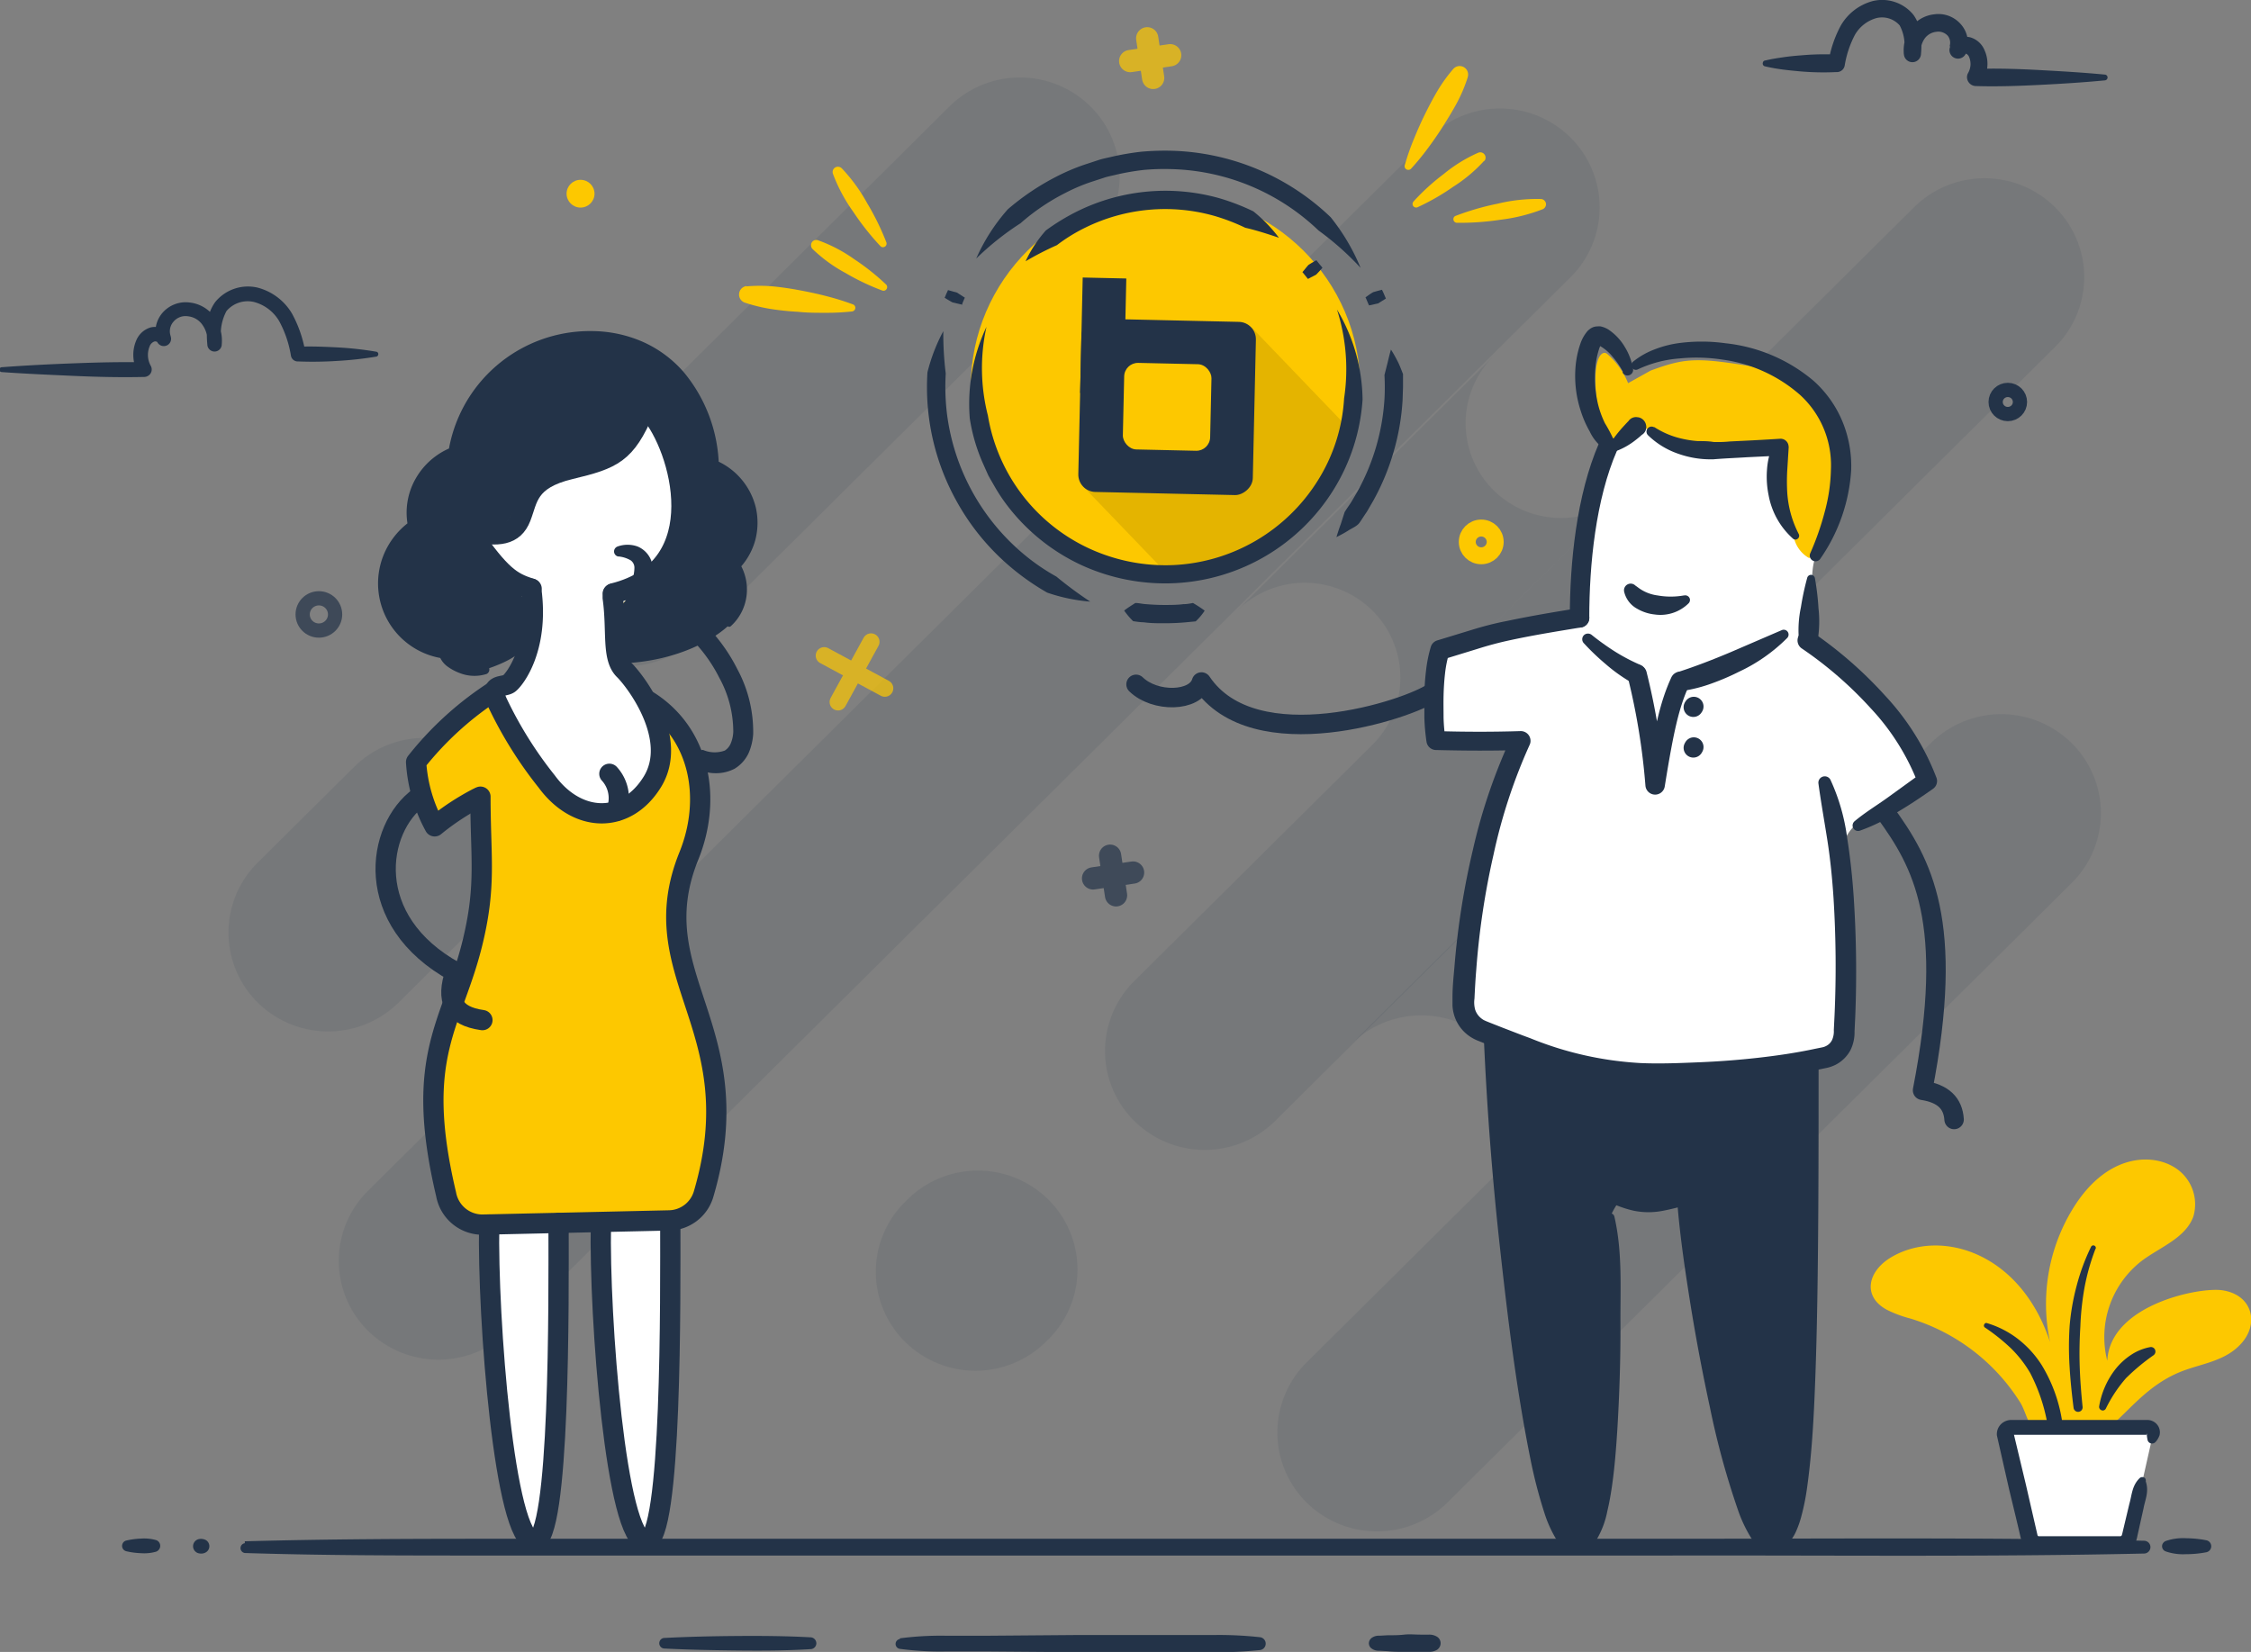 <svg xmlns="http://www.w3.org/2000/svg" viewBox="0 0 249.82 183.36"><rect x="0" y="0" width="249.82" height="183.36" fill="#808080" stroke="none"/><defs><style>.cls-1,.cls-3{fill:#233348;}.cls-1,.cls-16{opacity:0.1;}.cls-2{fill:#fdc800;}.cls-13,.cls-4{fill:#fff;}.cls-5{opacity:0.7;}.cls-10,.cls-12,.cls-14,.cls-15,.cls-17,.cls-6,.cls-7,.cls-8,.cls-9{fill:none;}.cls-13,.cls-14,.cls-15,.cls-6,.cls-8,.cls-9{stroke:#233348;}.cls-10,.cls-12,.cls-13,.cls-14,.cls-15,.cls-6,.cls-7,.cls-8,.cls-9{stroke-linecap:round;stroke-linejoin:round;}.cls-6,.cls-7{stroke-width:2.47px;}.cls-10,.cls-7{stroke:#fdc800;}.cls-8,.cls-9{stroke-width:1.58px;}.cls-9{opacity:0.7;}.cls-10{stroke-width:1.88px;}.cls-11{fill:#e5eefd;}.cls-12{stroke:#717791;stroke-width:1.13px;}.cls-13,.cls-14{stroke-width:2.25px;}.cls-15{stroke-width:2.16px;}</style></defs><title>Asset 19</title><g id="Layer_2" data-name="Layer 2"><g id="Layer_1-2" data-name="Layer 1"><path class="cls-1" d="M145,151.24l69.28-68.75a11.11,11.11,0,0,1,15.64,0h0a10.91,10.91,0,0,1,0,15.52l-69.27,68.76a11.14,11.14,0,0,1-15.65,0h0A10.94,10.94,0,0,1,145,151.24Z"/><path class="cls-1" d="M28.6,95.75,39.31,85.12a11.11,11.11,0,0,1,15.64,0h0a10.91,10.91,0,0,1,0,15.52L44.24,111.28a11.13,11.13,0,0,1-15.64,0h0A10.92,10.92,0,0,1,28.6,95.75Z"/><path class="cls-1" d="M149.92,115.93,181.58,84.5a10.91,10.91,0,0,0,0,15.52,11.12,11.12,0,0,0,15.64,0l-31.66,31.42a10.92,10.92,0,0,0,0-15.52A11.1,11.1,0,0,0,149.92,115.93Z"/><path class="cls-1" d="M137.3,67.77l28.46-28.24a10.49,10.49,0,0,0,0,14.89,10.68,10.68,0,0,0,15,0L152.31,82.67a10.49,10.49,0,0,0,0-14.9A10.67,10.67,0,0,0,137.3,67.77Z"/><path class="cls-1" d="M125.88,108.9,212.43,23a11.11,11.11,0,0,1,15.64,0h0a10.91,10.91,0,0,1,0,15.52l-86.55,85.9a11.11,11.11,0,0,1-15.64,0h0A10.91,10.91,0,0,1,125.88,108.9Z"/><path class="cls-1" d="M40.84,132.18,158.65,15.26a11.11,11.11,0,0,1,15.64,0h0a10.91,10.91,0,0,1,0,15.52L56.48,147.71a11.13,11.13,0,0,1-15.64,0h0A10.92,10.92,0,0,1,40.84,132.18Z"/><path class="cls-1" d="M61.66,55.21l43.72-43.4a11.13,11.13,0,0,1,15.64,0h0a10.92,10.92,0,0,1,0,15.53L77.3,70.73a11.11,11.11,0,0,1-15.64,0h0A10.91,10.91,0,0,1,61.66,55.21Z"/><path class="cls-1" d="M100.44,133.41l.26-.26a11.12,11.12,0,0,1,15.65,0h0a10.93,10.93,0,0,1,0,15.52l-.27.26a11.11,11.11,0,0,1-15.64,0h0A10.91,10.91,0,0,1,100.44,133.41Z"/><path class="cls-2" d="M212,146.35a13.31,13.31,0,0,1-2.56-.95c-2.79-1.48-2.19-4.32.52-5.89,5.43-3.15,14.27-.55,17.56,9.46A20.22,20.22,0,0,1,230,134.24c3.64-6,8.48-6.23,11.06-4.82a4.81,4.81,0,0,1,2.36,5.62c-.87,2.37-3.63,3.36-5.67,4.87a10.69,10.69,0,0,0-3.88,11.14c.3-6.23,10.22-8.22,12.78-7.83,3.36.5,4.14,3.76,2,6-1.67,1.79-4.06,2.1-6.24,2.89-5.74,2.09-7.49,7.43-12.11,8.26a5,5,0,0,1-4.48-1.5c-.77-.87-1-2.12-1.55-3.1A21.91,21.91,0,0,0,212,146.35Z"/><path class="cls-3" d="M232.56,138.62a24.33,24.33,0,0,0-1.21,4.26,30.84,30.84,0,0,0-.47,4.39c-.09,1.47-.12,2.95-.07,4.43s.17,3,.32,4.46a.5.5,0,0,1-.45.55.51.51,0,0,1-.55-.44c-.19-1.49-.35-3-.44-4.51a34.84,34.84,0,0,1,0-4.57,25.5,25.5,0,0,1,.79-4.51,23.25,23.25,0,0,1,1.59-4.29.28.28,0,0,1,.51.23Z"/><path class="cls-3" d="M220.48,146.85a10.59,10.59,0,0,1,3.46,1.76,11.35,11.35,0,0,1,2.67,2.94A16.83,16.83,0,0,1,229,159a.81.81,0,0,1-.71.89.83.83,0,0,1-.89-.68v0a19.78,19.78,0,0,0-2.09-6.82,13.13,13.13,0,0,0-2.17-2.77,22.18,22.18,0,0,0-2.85-2.27.25.25,0,0,1-.07-.35A.24.24,0,0,1,220.48,146.85Z"/><path class="cls-3" d="M239,150.43a23.34,23.34,0,0,0-3.05,2.54,15.39,15.39,0,0,0-2.24,3.38.38.38,0,0,1-.53.16.39.39,0,0,1-.21-.42,9.17,9.17,0,0,1,1.81-4.12,7.5,7.5,0,0,1,1.71-1.57,5.8,5.8,0,0,1,2.11-.87.5.5,0,0,1,.41.89Z"/><path class="cls-4" d="M237.78,164.35l-1.49,6.38a1.11,1.11,0,0,1-1.08.85h-9a1.12,1.12,0,0,1-1.08-.85l-2.65-11.37a.67.67,0,0,1,.65-.82h15.12a.68.68,0,0,1,.66.82l-.16.68"/><path class="cls-3" d="M238.14,164.44c.39,1.13-.08,2.05-.25,3l-.67,3a4.24,4.24,0,0,1-.27.92,1.87,1.87,0,0,1-.94.9,2,2,0,0,1-.64.17h-1.2l-3,0h-4.93a1.89,1.89,0,0,1-.67-.12,2,2,0,0,1-1.27-1.46l-.09-.37-.17-.74-.35-1.47-.71-2.94-1.36-6a1.56,1.56,0,0,1,.78-1.5,1.68,1.68,0,0,1,.81-.22h1.89l3,0,6.05,0h4.18a1.44,1.44,0,0,1,.78.25,1.35,1.35,0,0,1,.56,1.45,2.17,2.17,0,0,1-.43.73.52.52,0,0,1-.72.08.53.53,0,0,1-.17-.25v0a4,4,0,0,1-.1-.74.08.08,0,0,0,0,.13.1.1,0,0,0,.08,0h-1.12l-3,0-6.05,0h-4.91a.65.65,0,0,0,.1,0,.24.24,0,0,0,.11-.23l1.38,5.77,1.29,5.62a.22.22,0,0,0,.11.1h1.94l3,0h4.08l.09,0c.14-.09.12,0,.27-.66l.7-2.94c.29-1,.28-2,1.13-2.84a.44.44,0,0,1,.62,0A.54.54,0,0,1,238.14,164.44Z"/><g class="cls-5"><line class="cls-6" x1="123.2" y1="94.98" x2="123.86" y2="99.38"/><line class="cls-6" x1="125.75" y1="96.85" x2="121.31" y2="97.5"/></g><g class="cls-5"><line class="cls-7" x1="127.32" y1="4.25" x2="127.98" y2="8.65"/><line class="cls-7" x1="129.87" y1="6.13" x2="125.43" y2="6.78"/></g><ellipse class="cls-8" cx="222.83" cy="44.62" rx="1.35" ry="1.34"/><ellipse class="cls-9" cx="35.39" cy="68.2" rx="1.8" ry="1.79"/><g class="cls-5"><line class="cls-10" x1="96.67" y1="71.24" x2="93.01" y2="77.92"/><line class="cls-10" x1="98.2" y1="76.4" x2="91.47" y2="72.77"/></g><ellipse class="cls-10" cx="164.39" cy="60.15" rx="1.55" ry="1.54"/><ellipse class="cls-2" cx="64.43" cy="21.5" rx="1.55" ry="1.54"/><path class="cls-3" d="M195.94,6.71c.65-.16,1.31-.26,2-.36s1.31-.16,2-.21a28.65,28.65,0,0,1,3.93-.08l-.93.75h0a12.77,12.77,0,0,1,1.37-4A5.83,5.83,0,0,1,207.87.11a4.47,4.47,0,0,1,4.48,1.53,4.55,4.55,0,0,1,.84,2.28,10.71,10.71,0,0,1,0,2.13.95.95,0,0,1-1.89,0A4.34,4.34,0,0,1,212,3.17a3.73,3.73,0,0,1,2.66-1.58,3.3,3.3,0,0,1,3,1.15,3.12,3.12,0,0,1,.5,3.23.95.95,0,0,1-1.74-.76h0a1.83,1.83,0,0,1,1-1,2.24,2.24,0,0,1,1.23-.07,2.45,2.45,0,0,1,1.6,1.44,3.64,3.64,0,0,1,.31,1.79,3.9,3.9,0,0,1-.51,1.71h0l-.82-1.43c2.4-.08,4.8,0,7.19.13s4.8.27,7.19.5a.32.32,0,0,1,.29.35.33.33,0,0,1-.29.29c-2.39.23-4.79.38-7.19.5s-4.79.21-7.19.13h0a1,1,0,0,1-.93-1,.93.93,0,0,1,.12-.44h0a2.1,2.1,0,0,0,.27-.89,2,2,0,0,0-.15-.88.66.66,0,0,0-.32-.37.25.25,0,0,0-.12,0s0,0,0-.07l-1.73-.77A1.25,1.25,0,0,0,216.19,4a1.4,1.4,0,0,0-1.29-.47,1.83,1.83,0,0,0-1.32.78,2.55,2.55,0,0,0-.42,1.62h-1.89a4.58,4.58,0,0,0-.44-3.11A2.61,2.61,0,0,0,208.28,2a4,4,0,0,0-2.42,1.87,11.17,11.17,0,0,0-1.13,3.39h0a.88.88,0,0,1-.81.74h-.12a30.33,30.33,0,0,1-3.93-.07c-.65-.06-1.31-.12-2-.21s-1.32-.2-2-.36a.31.31,0,0,1-.23-.38A.3.3,0,0,1,195.94,6.71Z"/><line class="cls-11" x1="99.87" y1="182.4" x2="139.9" y2="182.4"/><path class="cls-3" d="M99.87,181.85a34.94,34.94,0,0,1,5-.29l5,0,10-.08h15a42,42,0,0,1,5,.25.72.72,0,0,1,0,1.42,44.16,44.16,0,0,1-5,.24h-15l-10-.08-5,0a33.55,33.55,0,0,1-5-.29.55.55,0,0,1,0-1.09Z"/><line class="cls-11" x1="152.17" y1="182.4" x2="159.51" y2="182.4"/><path class="cls-3" d="M152.17,181.85a1.34,1.34,0,0,1,.92-.29l.91-.05c.62,0,1.23,0,1.84-.07s1.22,0,1.83,0h.92a1.6,1.6,0,0,1,.92.25.85.85,0,0,1,.22,1.19,1,1,0,0,1-.22.23,1.67,1.67,0,0,1-.92.24h-.92c-.61,0-1.22,0-1.83,0s-1.22,0-1.84-.07l-.91-.05a1.34,1.34,0,0,1-.92-.29.71.71,0,0,1-.08-1Z"/><line class="cls-11" x1="73.68" y1="182.4" x2="89.99" y2="182.4"/><path class="cls-3" d="M73.68,181.81c2.72-.14,5.44-.2,8.16-.22s5.43,0,8.15.15a.67.67,0,0,1,.61.7.66.66,0,0,1-.61.61c-2.72.17-5.44.18-8.15.15s-5.44-.08-8.16-.22a.59.59,0,0,1,0-1.17Z"/><path class="cls-3" d="M41.78,39.58a40.09,40.09,0,0,1-4.33.48,41.74,41.74,0,0,1-4.33.06H33a.77.77,0,0,1-.71-.63h0a12.16,12.16,0,0,0-1.28-3.8,4.6,4.6,0,0,0-2.82-2.17,3.08,3.08,0,0,0-3.05,1,5.35,5.35,0,0,0-.53,3.59h-1.6a3,3,0,0,0-.51-2,2.23,2.23,0,0,0-1.62-1,1.75,1.75,0,0,0-1.63.6,1.61,1.61,0,0,0-.3,1.62l-1.47.65a.41.41,0,0,0-.36-.07.9.9,0,0,0-.52.55,2.49,2.49,0,0,0,.14,2.16h0a.82.82,0,0,1-.33,1.11.83.83,0,0,1-.37.11c-2.64.06-5.28,0-7.92-.12s-5.28-.23-7.92-.42a.27.27,0,0,1,0-.54c2.64-.2,5.28-.33,7.92-.43s5.28-.17,7.92-.11l-.7,1.21h0a4.09,4.09,0,0,1-.22-3.64,2.5,2.5,0,0,1,1.61-1.45,2.18,2.18,0,0,1,1.21.07,1.79,1.79,0,0,1,1,.92h0a.81.81,0,0,1-1.48.65h0A3.23,3.23,0,0,1,18,34.76a3.41,3.41,0,0,1,3.06-1.18,3.89,3.89,0,0,1,2.76,1.64,4.53,4.53,0,0,1,.79,3,.8.8,0,0,1-1.6,0,11.7,11.7,0,0,1,0-2.3,4.76,4.76,0,0,1,.88-2.4,4.69,4.69,0,0,1,4.68-1.6,6.27,6.27,0,0,1,3.85,2.91,13.67,13.67,0,0,1,1.47,4.29h0l-.78-.63c1.44-.07,2.88,0,4.33.07a37.72,37.72,0,0,1,4.33.48.26.26,0,0,1,.21.31A.27.27,0,0,1,41.78,39.58Z"/><line class="cls-11" x1="240.35" y1="171.63" x2="244.89" y2="171.63"/><path class="cls-3" d="M240.35,171.05a5.92,5.92,0,0,1,2.27-.31,12.57,12.57,0,0,1,2.27.23.68.68,0,0,1,0,1.32,11.72,11.72,0,0,1-2.27.22,5.92,5.92,0,0,1-2.27-.31.61.61,0,0,1-.36-.79A.67.67,0,0,1,240.35,171.05Z"/><line class="cls-11" x1="27.17" y1="171.63" x2="237.97" y2="171.63"/><path class="cls-3" d="M27.17,171.08c8.79-.24,17.57-.28,26.35-.28l26.35,0,52.7,0,52.7,0c17.56,0,35.13-.17,52.69.22a.71.71,0,0,1,.7.72.72.72,0,0,1-.7.7c-17.56.39-35.13.18-52.69.22l-52.7,0-52.7,0-26.35,0c-8.78,0-17.56,0-26.35-.28a.55.55,0,0,1,0-1.09Z"/><line class="cls-11" x1="22.16" y1="171.63" x2="22.82" y2="171.63"/><path class="cls-3" d="M22.16,170.82a1.19,1.19,0,0,1,.66.11.79.79,0,0,1,.32,1.07.76.76,0,0,1-.32.32,1,1,0,0,1-.66.11.81.81,0,0,1-.73-.88A.82.82,0,0,1,22.16,170.82Z"/><line class="cls-11" x1="13.99" y1="171.63" x2="17.29" y2="171.63"/><path class="cls-3" d="M14,171a8.49,8.49,0,0,1,1.65-.22,4.88,4.88,0,0,1,1.65.16.67.67,0,0,1,.45.85.7.7,0,0,1-.45.45,4.88,4.88,0,0,1-1.65.16,8.49,8.49,0,0,1-1.65-.22.61.61,0,0,1-.43-.74A.6.6,0,0,1,14,171Z"/><path class="cls-3" d="M81.57,62.74a5,5,0,0,1,.94,2.93A5.09,5.09,0,0,1,81,69.29c-1.39,1.4-5.59,4.19-12.39,4.36l-.08,0a6.94,6.94,0,0,0-.32-2.5c-.37-1.32-.84-2.73-.37-4,.51-1.45,2-2.28,3.23-3.23a11.71,11.71,0,0,0,.1-18.45A9.12,9.12,0,0,1,66,50.66c-2.33.9-5.19.94-6.86,2.79-1.08,1.2-1.42,2.9-2.48,4.11A4.53,4.53,0,0,1,52,58.83c.27,1.67,1.63,3,2.94,4.05s2.72,2.26,3.2,3.9a7.86,7.86,0,0,1,.25,1.54c.1,1.23.21,2.46.32,3.68v.07l-.6-.1c-.91,1.17-3.18,2-4.22,2.33-2,.71-4.47-.92-4.6-1.87a7.7,7.7,0,0,1-3.2-14,7.18,7.18,0,0,1-.13-1.31,6.83,6.83,0,0,1,4.86-6.54A14.85,14.85,0,0,1,65.55,37.66c8,0,13,6.25,13.36,14.09a6.81,6.81,0,0,1,4.48,6.38A6.73,6.73,0,0,1,81.57,62.74Z"/><path class="cls-12" d="M58.34,65.1c-2.2-.66-3.4-1.52-6.58-6"/><path class="cls-12" d="M71.72,45.33c3.4,3.88,7.37,17.5-4.12,20.33"/><path class="cls-3" d="M80.81,69.1a4.79,4.79,0,0,0,1.24-3,4.61,4.61,0,0,0-1-3h0a.59.59,0,0,1,0-.75h0a6.22,6.22,0,0,0,1.4-2.66,6.09,6.09,0,0,0,0-3,6.17,6.17,0,0,0-3.88-4.2h0a.84.84,0,0,1-.51-.72,15.14,15.14,0,0,0-3.58-9.31,11.6,11.6,0,0,0-8.87-3.84,14,14,0,0,0-9.18,3.46,13.7,13.7,0,0,0-4.56,8.61h0v.08a1.05,1.05,0,0,1-.78.85,5.87,5.87,0,0,0-4.25,6.62h0v0a.78.78,0,0,1-.35.8,7.1,7.1,0,0,0-2.61,3.17A6.94,6.94,0,0,0,45.61,70a7.24,7.24,0,0,0,3.75,1.85h0l.15,0a.48.48,0,0,1,.38.5,1.61,1.61,0,0,0,.54.67,4.09,4.09,0,0,0,1,.6,3.36,3.36,0,0,0,2.24.19h0a.53.53,0,0,1,.33,1,4.46,4.46,0,0,1-3-.11A5.58,5.58,0,0,1,49.69,74a2.54,2.54,0,0,1-1-1.44l.53.53h0a8.41,8.41,0,0,1-6.69-11.38,8.59,8.59,0,0,1,3.13-3.94l-.34.83h0a7.61,7.61,0,0,1,.82-5.49,7.94,7.94,0,0,1,4.37-3.59l-.79.94h0a15.9,15.9,0,0,1,16-13.71,14.23,14.23,0,0,1,5.59,1.18,13,13,0,0,1,4.6,3.41,16.88,16.88,0,0,1,3.87,10.42L79.19,51h0a7.65,7.65,0,0,1,4.7,5.37A7.63,7.63,0,0,1,83.81,60,7.45,7.45,0,0,1,82,63.15l0-.76h0a5.62,5.62,0,0,1,.85,3.77,5.44,5.44,0,0,1-1.73,3.33.27.27,0,0,1-.39,0A.27.27,0,0,1,80.81,69.1Z"/><path class="cls-2" d="M78,133.13c-2,2.32-5.4,2.68-8.47,2.89l-9.37.62c-2.26.15-4.61.28-6.66-.64-3.36-1.5-5-5.41-5.29-9.06-.57-6.4,1.75-12.66,3.56-18.83s3.15-13,.7-18.91C52.2,91,49.56,91.74,48,90.67s-2-3.14-1.76-5a9.77,9.77,0,0,1,5.45-7.55c2.79-1.31,5.53-2.91,7.11-5.7,1.37-2.42,1.23-5.91-1.05-7.51-1.43-1-3.57-1.24-4.29-2.83-.48-1-.81-2.74.35-2.68,1.83.09,2.66-1.49,3.11-2.57,1.57-3.72,7-4.41,10.85-6.38,2.18-1.12,2.75-3.43,4.43-5a12.94,12.94,0,0,1,1.18,16.84c-1.89,2.39-4.75,4.27-5.38,7.24a7.37,7.37,0,0,0,2.12,6.35,16.47,16.47,0,0,0,4.62,3.27A5.4,5.4,0,0,0,75.3,82c.48,1,1.28,1.79,1.72,2.78a4.3,4.3,0,0,1,.3.92,1.72,1.72,0,0,1,.46-.32c-.09.5-.19,1-.28,1.49,0,.33,0,.65.06,1l0,1a1.92,1.92,0,0,1-.37-.44,62.07,62.07,0,0,0-1.37,13.35c.24,8,3.07,15.76,3.77,23.75C79.85,128.1,79.75,131.09,78,133.13Z"/><path class="cls-4" d="M52.8,58.76a3.37,3.37,0,0,0,.67,2.53c.93,1.16,2.51,1.61,3.64,2.59A6,6,0,0,1,59,68.63a10.93,10.93,0,0,1-1.58,5c-.86,1.51-2,3.07-1.8,4.8a6.73,6.73,0,0,0,1.37,3c1.15,1.68,2.38,3.29,3.68,4.85,1.43,1.71,3.1,3.43,5.29,3.92a6.44,6.44,0,0,0,6.61-3A8.27,8.27,0,0,0,73,79.89c-.89-2.2-2.55-4-3.68-6.09s-1.67-4.82-.27-6.74A11.82,11.82,0,0,1,71.48,65a13.06,13.06,0,0,0,4.68-8.08,12.92,12.92,0,0,0-2-9.11,3.65,3.65,0,0,0-2.6-1.9c-1,0-1,1.67-1.57,2.4s-1.28,1.26-1.93,2C65.53,52.92,60,52,58,55.06a27.84,27.84,0,0,1-1.5,2.6,3.58,3.58,0,0,1-3.93,1"/><path class="cls-13" d="M54.29,135.92c-.21,10.27,1.7,35.16,5,35.16,2.89,0,2.71-26.75,2.7-35.33"/><path class="cls-13" d="M66.69,135.87c-.22,10.25,1.69,35.21,5,35.21,2.91,0,2.7-27.22,2.7-35.56"/><path class="cls-14" d="M68,65.91c0,.14,0,.29,0,.44.51,3.63-.13,6.63,1.26,8s6.06,7.64,3.16,12.4-8.33,4.64-11.74,0a44.81,44.81,0,0,1-5.42-8.64c-1.14-2.38.63-1.75,1.26-2.25S59.76,72,59,65.72c0-.12,0-.24,0-.37"/><path class="cls-14" d="M53.32,88.43c0,6.64.66,9.71-.81,15.91-2.2,9.32-6.7,12.6-3,28.22a4.1,4.1,0,0,0,4,3.37l20.85-.47a4.07,4.07,0,0,0,3.75-3c5.4-18.43-7.1-24.09-1.64-37.5C79,88.66,77.72,81.49,72,77.84"/><path class="cls-14" d="M67.63,85.89A4,4,0,0,1,68.42,90"/><path class="cls-14" d="M58.9,65.31c-2.18-.66-3.37-1.51-6.52-6"/><path class="cls-14" d="M72.14,45.74c3.37,3.84,7.3,17.32-4.08,20.12"/><path class="cls-14" d="M53,88.58a27.66,27.66,0,0,0-4.76,3.14,17,17,0,0,1-2.06-7.13,35.92,35.92,0,0,1,8.85-8"/><path class="cls-14" d="M46.54,88.47c-4.81,3.47-6.4,13.72,4,19.42-1.07,3.13-.27,4.88,3,5.34"/><path class="cls-3" d="M78,83.23a3.29,3.29,0,0,0,2.44.08,1.73,1.73,0,0,0,.65-.77,3.82,3.82,0,0,0,.29-1.29,12.42,12.42,0,0,0-1.54-6,16.92,16.92,0,0,0-3.93-5.1,12.18,12.18,0,0,0-5.58-2.81A1.13,1.13,0,0,1,69.43,66a1.16,1.16,0,0,1,.15-.38l0-.06h0A4.6,4.6,0,0,0,70.41,63,1,1,0,0,0,70,62.2a3.29,3.29,0,0,0-1.31-.43l-.08,0a.57.57,0,0,1-.45-.67.59.59,0,0,1,.38-.44,3.28,3.28,0,0,1,2.22,0,2.75,2.75,0,0,1,1.64,2,4.89,4.89,0,0,1-.07,2.26,5.76,5.76,0,0,1-.91,2h0l-.7-1.76a14.21,14.21,0,0,1,6.63,3.31,19.16,19.16,0,0,1,4.47,5.78,14.66,14.66,0,0,1,1.77,7.22,6.34,6.34,0,0,1-.48,2.06,4,4,0,0,1-1.59,1.8,4.5,4.5,0,0,1-2.27.49c-.37,0-.7-.09-1-.14l-1-.27a1.12,1.12,0,0,1,.61-2.16l.08,0Z"/><path class="cls-14" d="M52.24,59c3.09.62,4.77.44,5.56-1.57s.71-4.21,5.48-5.35,6.15-1.74,8.19-6.48"/><path class="cls-4" d="M184.2,46.09a12.27,12.27,0,0,0-6.63,6.12c-1.52,3.2-1.55,6.86-1.76,10.38-.13,2.12-.4,4.39-1.82,6a3.06,3.06,0,0,0-.87,1.23,1.62,1.62,0,0,0,.68,1.55,6.66,6.66,0,0,0,1.6.8,11.65,11.65,0,0,1,6.53,7.25c.34,1.11.63,2.43,1.7,2.9a2.56,2.56,0,0,0,2.74-.8,26.7,26.7,0,0,0,1.78-2.44c1.59-2,4.14-3,6.49-4s4.82-2.41,5.79-4.78a10.86,10.86,0,0,0,.61-3.15c.16-1.72-.18-4.06.57-5.61,1.62-3.37.5-6.89-1.35-9.94a11.52,11.52,0,0,0-7.46-4.86,34.85,34.85,0,0,0-9.13-.38"/><path class="cls-4" d="M172.2,69.19l-6.78,1.75c-2.16.56-4.49,1.23-5.8,3-1.81,2.44-1,5.86-.05,8.75l9-1a137.06,137.06,0,0,0-5.86,25c-.3,2.25-.51,4.71.71,6.62s3.83,2.89,6.2,3.47a77.11,77.11,0,0,0,28.15,1.64c2.1-.27,4.41-.75,5.69-2.43s1.13-3.65,1-5.59L204,99.38c-.14-2.81-.12-6,2-7.9,1.2-1.07,2.84-1.47,4.33-2.09s3-1.71,3.23-3.3-.88-3-1.92-4.22L206.1,75.4c-1.72-2-4.49-4-6.2-6-3.65,1.78-6.23,3.54-9.88,5.32a10.9,10.9,0,0,0-3.83,2.62c-2,2.52-1.44,6.37-3.33,9,0-3.27-.09-6.64-1.42-9.63-1.49-3.34-4.81-5.66-7.95-7.66Z"/><path class="cls-3" d="M165.6,117.62l3.79,30.85c.93,7.56,1.88,15.2,4.6,22.32a2.53,2.53,0,0,0,2.3-1.32,7.1,7.1,0,0,0,.8-2.65,119.51,119.51,0,0,0,1-28.78,8.05,8.05,0,0,1,1.44-4.47c1-1.27,1.92-.77,3.53-.82a5.36,5.36,0,0,1,3.67.76c1.15.94,1.31,2.6,1.41,4.08A106.77,106.77,0,0,0,196,171.3c2.06-.76,2.77-3.25,3.11-5.41,1.24-7.86,1.36-15.84,1.48-23.8l.37-23.92c-6.94.6-13.92,1.2-20.86.58a59.66,59.66,0,0,1-14-3l-.5,1.47"/><path class="cls-2" d="M204.37,51c-.2-2.21.54-.32-1.7-5.51A16.77,16.77,0,0,0,201.5,44a13.52,13.52,0,0,0-1.06-1.13,7.59,7.59,0,0,0-3.77-2.28c-.64-.2,1.13.64-.85.31-7.4-1.25-8.58-1.26-12.64.24l-2.49,1.39a8.42,8.42,0,0,0-2.35-3.27c-.85-.57-2,1.52-.68,7.73-.1,1.2-.9.66.57,1.92.11.16.2.31.32.46l.09-.25,1.7-.71s.41-1,.82-1,.51-.51,1.31,0,1.59,1.21,2.3,1.63.18.68,1.92,1,1.43.72,3,.51a21.07,21.07,0,0,1,6.18-.39c1.16.2.94-1.68,1.38.29a21.05,21.05,0,0,1,.66,2.85c.18,1.39-.24,2.1,0,2.55,1,2.09-.92,1.53,1.17,3.78a3.51,3.51,0,0,0,1.52,2.21c.33.27.52-.22.52-.22.27-.67.12.5.4-.09,1.24-2.67,1.59-4.38,2.52-6.72A6.48,6.48,0,0,0,204.37,51Z"/><path class="cls-3" d="M166.86,114.88c.54,7.82,1.27,15.66,2.16,23.46s1.87,15.62,3.44,23.24a54.9,54.9,0,0,0,1.44,5.58,10.23,10.23,0,0,0,1,2.37,2.13,2.13,0,0,0,.25.31.41.41,0,0,0-.22-.05s-.07,0-.07,0,0,0,0,0l.09-.1s.08-.12.13-.18a8.1,8.1,0,0,0,.86-2.35c.21-.9.39-1.84.52-2.79.28-1.89.45-3.84.58-5.78.27-3.89.38-7.82.44-11.74s-.17-7.86.73-11.8a.49.49,0,0,1,.59-.37.48.48,0,0,1,.37.37c.9,3.93.65,7.88.67,11.83s-.11,7.9-.35,11.87c-.13,2-.28,4-.56,6-.14,1-.31,2-.55,3a9.84,9.84,0,0,1-1.19,3.15,3.73,3.73,0,0,1-.3.43c-.14.14-.28.29-.43.42a3.7,3.7,0,0,1-.61.38,2.94,2.94,0,0,1-.79.19,2,2,0,0,1-.91-.16,2.66,2.66,0,0,1-.65-.39,4.32,4.32,0,0,1-.72-.81,13.4,13.4,0,0,1-1.37-3,53.27,53.27,0,0,1-1.53-5.86c-1.58-7.81-2.53-15.65-3.4-23.51s-1.47-15.71-1.81-23.62a1.08,1.08,0,0,1,2.15-.12Z"/><path class="cls-3" d="M176.26,130.9l2.75.76a16.39,16.39,0,0,0,2.62.52,8.36,8.36,0,0,0,2.48-.14c.87-.17,1.82-.38,2.79-.51a1.08,1.08,0,0,1,1.28.81,1.1,1.1,0,0,1,0,.16v0c.26,3.85.84,7.77,1.45,11.64s1.35,7.74,2.18,11.57A88.44,88.44,0,0,0,194.91,167a13.69,13.69,0,0,0,1.17,2.46,2.82,2.82,0,0,0,.32.43c.1.12.2.16.12.13s-.05,0-.09,0h.06l.12,0a.81.81,0,0,0,.23-.15,5.11,5.11,0,0,0,1-2.12,24.41,24.41,0,0,0,.55-2.78c.55-3.82.73-7.76.9-11.68s.23-7.87.29-11.81c.1-7.88.11-15.77.09-23.66a1.08,1.08,0,1,1,2.16,0h0c0,7.89,0,15.79-.1,23.69-.05,3.95-.13,7.91-.28,11.86s-.35,7.92-.92,11.92a25.24,25.24,0,0,1-.61,3,10.52,10.52,0,0,1-.53,1.55,4.65,4.65,0,0,1-1.06,1.59,2.8,2.8,0,0,1-1,.61,2.58,2.58,0,0,1-.6.13,1.55,1.55,0,0,1-.31,0,2.11,2.11,0,0,1-.46-.07,2.46,2.46,0,0,1-1.08-.71,5.08,5.08,0,0,1-.57-.74,15.34,15.34,0,0,1-1.37-2.88,89.35,89.35,0,0,1-3.17-11.56q-1.26-5.82-2.2-11.69c-.62-3.92-1.2-7.83-1.48-11.85l1.31,1h0a24.87,24.87,0,0,1-2.83.72,8.22,8.22,0,0,1-3.24,0,12.11,12.11,0,0,1-2.91-1.06,19.1,19.1,0,0,1-2.54-1.51.48.48,0,0,1-.12-.68A.5.5,0,0,1,176.26,130.9Z"/><path class="cls-3" d="M175.48,69.64c-2.62.43-5.24.85-7.79,1.4-1.28.27-2.51.6-3.77,1l-3.81,1.17.71-.69a12.73,12.73,0,0,0-.45,2.26c-.09.8-.14,1.61-.16,2.43s0,1.64,0,2.46a19.87,19.87,0,0,0,.21,2.38l-1-.9c3.1.09,6.23.1,9.33,0a1.08,1.08,0,0,1,1.11,1.05,1,1,0,0,1-.1.48v0h0a60.29,60.29,0,0,0-4,12.16,85.94,85.94,0,0,0-1.92,12.77c-.09,1.07-.15,2.15-.2,3.23a3.06,3.06,0,0,0,.07,1.21,2,2,0,0,0,.55.87,2.17,2.17,0,0,0,.42.31l.24.11.37.15,1.52.6c1,.38,2,.78,3,1.14A37.84,37.84,0,0,0,182.13,118c2.12.09,4.28,0,6.45-.09s4.31-.25,6.45-.49,4.28-.55,6.38-1l.79-.16a1.63,1.63,0,0,0,.47-.16,1.46,1.46,0,0,0,.65-.65,2.36,2.36,0,0,0,.2-1.12l.08-1.62a122.14,122.14,0,0,0-.11-13c-.14-2.15-.35-4.29-.68-6.41s-.71-4.21-1-6.35h0a.71.71,0,0,1,1.33-.41A22.19,22.19,0,0,1,205,93c.35,2.2.58,4.4.73,6.6a126.8,126.8,0,0,1,.17,13.22l-.08,1.65a4.49,4.49,0,0,1-.43,2.05,3.88,3.88,0,0,1-1.62,1.64,4.16,4.16,0,0,1-1.07.38l-.82.17c-2.18.43-4.37.76-6.56,1s-4.4.43-6.61.53-4.4.19-6.65.1a32.45,32.45,0,0,1-6.71-.92,58.23,58.23,0,0,1-6.37-2c-1-.37-2.06-.77-3.09-1.16l-1.53-.61-.38-.15a4.59,4.59,0,0,1-.5-.24,4.49,4.49,0,0,1-.9-.65,4.36,4.36,0,0,1-1.18-1.88,4.62,4.62,0,0,1-.2-1.11c0-.42,0-.61,0-.91,0-1.11.11-2.21.21-3.31a86.46,86.46,0,0,1,2.06-13.1,62.43,62.43,0,0,1,4.32-12.61h0l1,1.56c-3.17.1-6.31.08-9.47,0h0a1.08,1.08,0,0,1-1-.9,22.65,22.65,0,0,1-.24-2.66c0-.87,0-1.73,0-2.6a25.82,25.82,0,0,1,.18-2.62,15.08,15.08,0,0,1,.54-2.69,1.08,1.08,0,0,1,.69-.69h0l3.8-1.16c1.29-.4,2.62-.75,3.94-1,2.65-.56,5.27-1,7.9-1.42a1.08,1.08,0,0,1,1.24.89,1.07,1.07,0,0,1-.89,1.24Z"/><path class="cls-3" d="M201.21,70.21a45.5,45.5,0,0,1,8,7,28,28,0,0,1,5.7,9.11h0a1.05,1.05,0,0,1-.36,1.22l0,0c-1.27.9-2.57,1.77-3.92,2.57a19.71,19.71,0,0,1-4.24,2.1.61.61,0,0,1-.76-.4.63.63,0,0,1,.19-.65h0c1.19-1,2.49-1.77,3.73-2.67l3.73-2.7L212.88,87h0a25.76,25.76,0,0,0-5.27-8.39A42.57,42.57,0,0,0,200,72h0a1.08,1.08,0,1,1,1.22-1.78Z"/><path class="cls-3" d="M201.42,64.16a29.06,29.06,0,0,1,.4,3.36,13,13,0,0,1-.06,3.36,1.08,1.08,0,0,1-1.25.88,1.09,1.09,0,0,1-.89-1v-.11a12.31,12.31,0,0,1,.25-3.26,29.67,29.67,0,0,1,.7-3.26v0a.44.44,0,0,1,.54-.31A.46.46,0,0,1,201.42,64.16Z"/><path class="cls-15" d="M175.3,68.58c0-6,.73-13.41,3.17-19"/><path class="cls-3" d="M181.73,65.16a4.54,4.54,0,0,0,2.22.93,8.34,8.34,0,0,0,2.94,0h.05a.53.53,0,0,1,.61.41.55.55,0,0,1-.13.45,4.44,4.44,0,0,1-3.74,1.26,4.91,4.91,0,0,1-2-.65,2.89,2.89,0,0,1-1.43-1.89.74.74,0,0,1,1.24-.68Z"/><path class="cls-15" d="M209.21,90.15c4.11,5.65,7.81,12.15,4.16,30.87,2.3.36,3.38,1.44,3.5,3.24"/><path class="cls-15" d="M159.06,76.82c-2.62,1.9-19.86,7.61-25.72-1.12-.66,2.22-5.17,2.3-7.26.26"/><path class="cls-3" d="M186.3,74.57c1.89-.61,3.82-1.36,5.72-2.16l5.73-2.47a.54.54,0,0,1,.61.86A18.71,18.71,0,0,1,193,74.56a26.87,26.87,0,0,1-3,1.29,16.28,16.28,0,0,1-3.23.83,1.08,1.08,0,0,1-.49-2.1Z"/><path class="cls-3" d="M181,75.72a18.34,18.34,0,0,1-2.79-2,26.19,26.19,0,0,1-2.41-2.3.64.64,0,0,1,0-.93.66.66,0,0,1,.87,0,28.42,28.42,0,0,0,2.56,1.83A20.82,20.82,0,0,0,182,73.78a1.08,1.08,0,0,1-.85,2Z"/><path class="cls-3" d="M170.85,119.27a3.21,3.21,0,0,1-.64,2.09,3,3,0,0,1-.76.78,2,2,0,0,1-1.08.4.64.64,0,0,1-.65-.6.72.72,0,0,1,.08-.32l0-.1a4.17,4.17,0,0,1,1.15-1.25l1.41-1.16v0a.27.27,0,0,1,.37,0A.35.35,0,0,1,170.85,119.27Z"/><path class="cls-3" d="M195.57,120.16a12.54,12.54,0,0,0,1.49,1.77,7.23,7.23,0,0,0,1.74,1.24l.12.06a.55.55,0,0,1-.12,1,2.71,2.71,0,0,1-1.65-.19,4.16,4.16,0,0,1-1.31-.89,3.75,3.75,0,0,1-1.17-2.81.48.48,0,0,1,.51-.44.46.46,0,0,1,.36.2Z"/><path class="cls-15" d="M181.69,74.85a74.83,74.83,0,0,1,2,12.27c1-6.21,1.61-8.93,2.78-11.48"/><line class="cls-15" x1="187.98" y1="78.42" x2="187.93" y2="78.5"/><line class="cls-15" x1="187.98" y1="82.92" x2="187.93" y2="83.01"/><path class="cls-3" d="M180.11,41.25a9.08,9.08,0,0,0-1.17-1.69,5.08,5.08,0,0,0-1.43-1.19.45.45,0,0,0-.21-.08h0a.91.91,0,0,0,.33-.06l.11-.06h0a2.18,2.18,0,0,0-.3.66,8.8,8.8,0,0,0-.38,2,12.35,12.35,0,0,0,.32,4.15,10.62,10.62,0,0,0,.74,2,16.06,16.06,0,0,1,1,1.9v0a.76.76,0,0,1-.49,1,.76.76,0,0,1-.63-.07,5,5,0,0,1-1.57-1.92,11.65,11.65,0,0,1-1-2.29,12.45,12.45,0,0,1-.57-4.93,10.43,10.43,0,0,1,.53-2.51,4.26,4.26,0,0,1,.75-1.36,1.12,1.12,0,0,1,.22-.21,1.4,1.4,0,0,1,.35-.23,1.34,1.34,0,0,1,.6-.13,1.28,1.28,0,0,1,.33,0,2.73,2.73,0,0,1,.85.34,6,6,0,0,1,1.87,2,6.7,6.7,0,0,1,.88,2.39.62.62,0,0,1-.52.71.61.61,0,0,1-.64-.32Z"/><path class="cls-3" d="M183.59,47.4a9.37,9.37,0,0,0,3.15,1.31,10.89,10.89,0,0,0,1.7.25c.58,0,1.16,0,1.74.1A13.77,13.77,0,0,0,192,49l1.85-.09c1.24-.06,2.47-.13,3.71-.21a.89.89,0,0,1,.94.83.74.74,0,0,1,0,.26v.05h0l-.15,2.4a21.35,21.35,0,0,0,0,2.4,11.65,11.65,0,0,0,1.28,4.64h0a.42.42,0,0,1-.18.56.39.39,0,0,1-.46-.05A8.49,8.49,0,0,1,196.29,55a10.24,10.24,0,0,1-.19-2.81,8.52,8.52,0,0,1,.64-2.76h0l.9,1.14-3.71.18c-1.25.08-2.42.12-3.75.23a10.71,10.71,0,0,1-3.91-.61,9,9,0,0,1-3.39-2.08.56.56,0,0,1,.7-.86Z"/><path class="cls-3" d="M178.71,49.2a15.75,15.75,0,0,1,1.3-1.69c.24-.26.47-.52.72-.77a1,1,0,0,1,1.05-.42h.06a1.08,1.08,0,0,1,.84.85,1,1,0,0,1-.47,1.1c-.27.25-.56.48-.85.7a8,8,0,0,1-2,1.1.57.57,0,0,1-.75-.34.56.56,0,0,1,0-.52Z"/><path class="cls-3" d="M181.26,40.13a8.57,8.57,0,0,1,2.35-1.34,11.8,11.8,0,0,1,2.59-.69,19.2,19.2,0,0,1,5.3,0,18.11,18.11,0,0,1,9.75,4.15,12.44,12.44,0,0,1,3.2,4.47,13,13,0,0,1,1,5.41A19.28,19.28,0,0,1,202,62.05a.64.64,0,0,1-1.11-.61l0,0a30.12,30.12,0,0,0,1.62-4.62,19.25,19.25,0,0,0,.69-4.73,10.56,10.56,0,0,0-3.43-8.26,16.35,16.35,0,0,0-8.58-3.91,19,19,0,0,0-4.82-.13,13.11,13.11,0,0,0-4.6,1.21h0a.5.5,0,0,1-.67-.23A.51.51,0,0,1,181.26,40.13Z"/><path class="cls-2" d="M82.81,31.79a17,17,0,0,1,3,0c1,.1,2,.25,3,.44s2,.4,2.94.65a28.12,28.12,0,0,1,2.92.91.4.4,0,0,1,.23.52.42.42,0,0,1-.33.26,26.17,26.17,0,0,1-3,.15c-1,0-2,0-3-.11a29.69,29.69,0,0,1-3-.31,18,18,0,0,1-2.94-.72.95.95,0,0,1,.23-1.83Z"/><path class="cls-2" d="M90.79,26.67a16.49,16.49,0,0,1,4,2.09,25.85,25.85,0,0,1,3.55,2.82.4.4,0,0,1,0,.57.39.39,0,0,1-.42.1,26.06,26.06,0,0,1-4.09-1.95,16.56,16.56,0,0,1-3.65-2.66.6.6,0,0,1,0-.84A.58.58,0,0,1,90.79,26.67Z"/><path class="cls-2" d="M93.42,18.68a18.78,18.78,0,0,1,2.83,3.89,28.48,28.48,0,0,1,2.12,4.33.4.4,0,0,1-.66.42,29.11,29.11,0,0,1-3-3.79,18.18,18.18,0,0,1-2.27-4.24.59.59,0,0,1,.35-.75A.63.63,0,0,1,93.42,18.68Z"/><path class="cls-2" d="M162.89,8.58a16.88,16.88,0,0,1-1.16,2.77c-.47.88-1,1.74-1.52,2.57s-1.1,1.67-1.7,2.48a28,28,0,0,1-1.92,2.34.42.42,0,0,1-.58,0,.4.4,0,0,1-.11-.4,27,27,0,0,1,1-2.87c.38-.93.78-1.85,1.22-2.74s.9-1.78,1.41-2.64a17.12,17.12,0,0,1,1.76-2.44.94.94,0,0,1,1.6.91Z"/><path class="cls-2" d="M164.73,17.83a16.66,16.66,0,0,1-3.45,2.9A25.38,25.38,0,0,1,157.33,23a.4.4,0,0,1-.53-.2.42.42,0,0,1,.07-.43,24.1,24.1,0,0,1,3.35-3.05,16.55,16.55,0,0,1,3.84-2.37.59.59,0,0,1,.67.93Z"/><path class="cls-2" d="M171.22,23.22a19.3,19.3,0,0,1-4.69,1.17,29.9,29.9,0,0,1-4.84.34.4.4,0,0,1-.39-.41.38.38,0,0,1,.25-.36,29.06,29.06,0,0,1,4.66-1.35,18.43,18.43,0,0,1,4.81-.52.59.59,0,0,1,.56.61A.61.61,0,0,1,171.22,23.22Z"/><ellipse class="cls-2" cx="129.35" cy="42.95" rx="21.61" ry="21.44"/><path class="cls-16" d="M149.84,47.72c-2.46,9.05-9.34,15.5-19.52,16.79L120.22,54l18.69-17.66Z"/><rect class="cls-3" x="119.92" y="35.48" width="19.23" height="19.37" rx="1.93" ry="1.93" transform="translate(81.48 173.66) rotate(-88.72)"/><rect class="cls-3" x="120.02" y="30.86" width="4.84" height="12.82" transform="translate(0.86 -2.73) rotate(1.28)"/><rect class="cls-2" x="124.69" y="40.36" width="9.69" height="9.61" rx="1.53" ry="1.53" transform="translate(1.04 -2.89) rotate(1.28)"/><ellipse class="cls-17" cx="129.53" cy="42.59" rx="25.05" ry="25.46" transform="translate(5.85 100.01) rotate(-43.1)"/><path class="cls-3" d="M148.38,34.36a19.82,19.82,0,0,1,2.84,10,21.67,21.67,0,0,1-3.22,10,22,22,0,0,1-17.63,10.37,22.3,22.3,0,0,1-10.34-2,22,22,0,0,1-8.22-6.59,19,19,0,0,1-1.47-2.22c-.22-.39-.45-.77-.66-1.16l-.54-1.21a19.75,19.75,0,0,1-1.51-5.09,20,20,0,0,1,1.85-10.18,21.25,21.25,0,0,0,.16,9.85,19.83,19.83,0,0,0,11.24,14.75,20.26,20.26,0,0,0,9.39,1.84,20,20,0,0,0,16-9.41,19.23,19.23,0,0,0,2.9-9.09A21.71,21.71,0,0,0,148.38,34.36Z"/><path class="cls-4" d="M145.21,29.41c.3.35.59.7.86,1.07"/><path class="cls-3" d="M145.21,29.41c.36-.23.62-.38.89-.53a.83.83,0,0,0,.11.15l.22.28.23.27.11.14c-.21.24-.41.47-.7.76l-.91.48-.1-.12-.21-.26-.2-.25s-.06-.09-.11-.12C144.73,30,144.93,29.73,145.21,29.41Z"/><path class="cls-3" d="M113.82,29a14.15,14.15,0,0,1,2.25-3.42,23.86,23.86,0,0,1,3.46-2.11A22.1,22.1,0,0,1,135.32,22a24.4,24.4,0,0,1,3.78,1.46,16.39,16.39,0,0,1,2.84,2.93c-1.28-.43-2.51-.83-3.74-1.11a22.39,22.39,0,0,0-3.44-1.32,20.08,20.08,0,0,0-14.34,1.32,18.61,18.61,0,0,0-3.12,1.93A34.59,34.59,0,0,0,113.82,29Z"/><path class="cls-3" d="M121,66.78a19.47,19.47,0,0,1-4.78-1,27.1,27.1,0,0,1-4-2.79,26,26,0,0,1-6.15-7.53,26,26,0,0,1-3.14-14.13,19.58,19.58,0,0,1,1.76-4.57,36,36,0,0,0,.27,4.7,25.06,25.06,0,0,0,.14,4.5,24.29,24.29,0,0,0,8.43,15.48A23,23,0,0,0,117.24,64,43.08,43.08,0,0,0,121,66.78Z"/><path class="cls-4" d="M133.7,67.78a25.46,25.46,0,0,1-8.88,0"/><path class="cls-3" d="M133.7,67.78a6.51,6.51,0,0,1-1,1.19l-1.15.11c-.78.07-1.55.1-2.32.1s-1.55,0-2.32-.11c-.38,0-.77-.07-1.15-.12a8.25,8.25,0,0,1-1-1.18c.44-.34.84-.58,1.24-.84.35,0,.71.09,1.06.12.72.06,1.43.1,2.14.1s1.43,0,2.14-.09c.36,0,.71-.06,1.06-.13A14.58,14.58,0,0,1,133.7,67.78Z"/><path class="cls-3" d="M154.37,38.8c.27.42.52.87.75,1.32s.4.93.59,1.4l0,1.46-.05,1.46a25.94,25.94,0,0,1-1,5.73,26.24,26.24,0,0,1-2.23,5.37l-.73,1.26c-.28.4-.53.81-.81,1.21s-.82.6-1.24.87-.88.51-1.33.74c.15-.49.31-1,.47-1.41l.44-1.37c.23-.38.5-.74.74-1.12l.68-1.16a24.29,24.29,0,0,0,3-10.24,24.14,24.14,0,0,0,0-2.69l.35-1.38C154.11,39.78,154.23,39.29,154.37,38.8Z"/><path class="cls-4" d="M152.4,32.43c.19.41.37.82.54,1.25"/><path class="cls-3" d="M152.4,32.43c.41-.12.7-.2,1-.27,0,.07,0,.11.06.17l.14.32.14.33.07.16-.87.54-1,.22-.07-.15-.13-.3-.12-.29a.71.71,0,0,0-.08-.15C151.79,32.84,152,32.66,152.4,32.43Z"/><path class="cls-3" d="M108.34,28.7a21.07,21.07,0,0,1,3.51-5.47,27.39,27.39,0,0,1,5.44-3.65,22.86,22.86,0,0,1,3-1.28l1.55-.51c.52-.18,1.06-.27,1.59-.4a29.44,29.44,0,0,1,3.23-.55,29.87,29.87,0,0,1,3.28-.11,26.55,26.55,0,0,1,17.74,7.38A22.86,22.86,0,0,1,151,29.73a31.78,31.78,0,0,0-4.67-4.15,24.51,24.51,0,0,0-16.38-6.81,25.56,25.56,0,0,0-3,.09,27.69,27.69,0,0,0-3,.51c-.49.13-1,.21-1.46.37l-1.44.47a20.16,20.16,0,0,0-2.79,1.19,23.76,23.76,0,0,0-5,3.38A31.16,31.16,0,0,0,108.34,28.7Z"/><path class="cls-4" d="M105.72,33.57c.15-.37.31-.73.47-1.09"/><path class="cls-3" d="M105.72,33.57c-.37-.2-.63-.36-.89-.53a.42.42,0,0,0,.07-.13l.12-.29.13-.28.06-.14,1,.28.87.56-.06.13-.11.26-.11.26a.29.29,0,0,0,0,.13Z"/></g></g></svg>